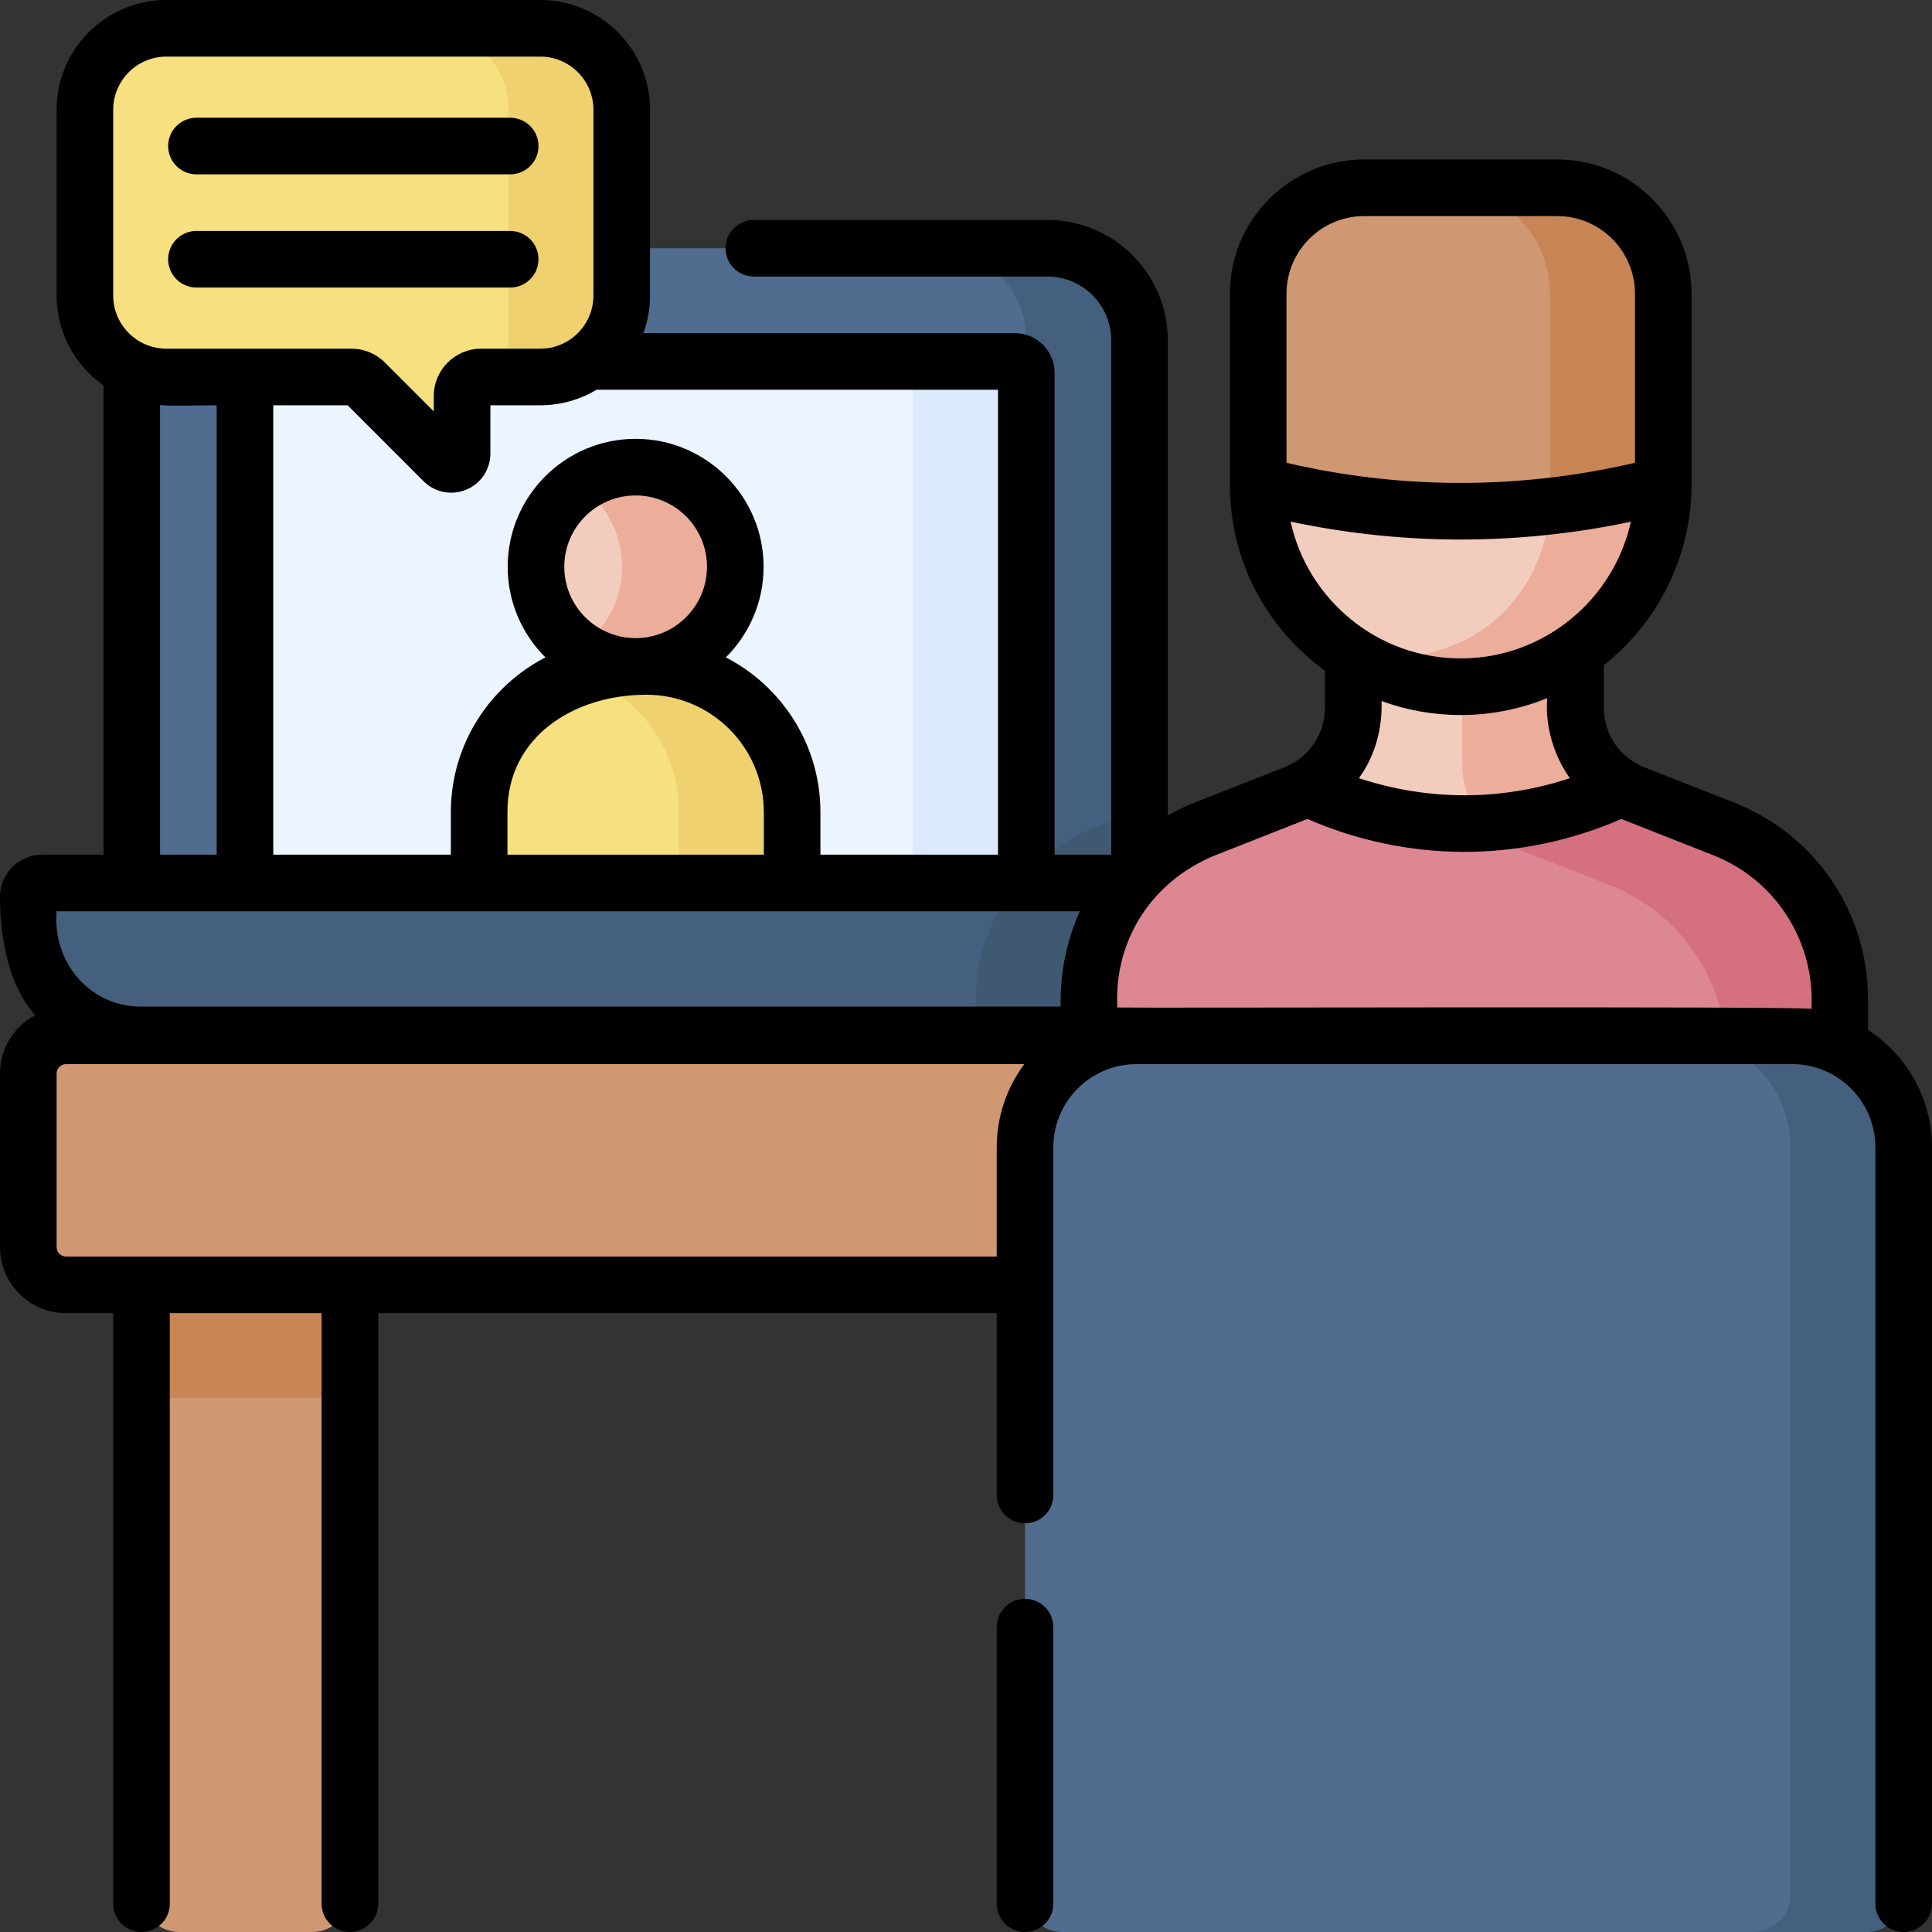 <svg id="Layer_1" enable-background="new 0 0 512 512" height="512" viewBox="0 0 512 512" width="512" xmlns="http://www.w3.org/2000/svg"><rect x="0" y="0" width="512" height="512" fill="#333333" stroke="none"/><g><g><g><g><path d="m464.5 340.5h-447c-5.523 0-10-4.477-10-10v-46c0-5.523 4.477-10 10-10h447c5.523 0 10 4.477 10 10v46c0 5.523-4.477 10-10 10z" fill="#cf9772"/><path d="m37.5 502v-161.5h55.233v161.5c0 5.523-4.477 10-10 10h-35.233c-5.523 0-10-4.477-10-10z" fill="#cf9772"/><path d="m37.5 340.5h55.233v30h-55.233z" fill="#c88556"/><g><path d="m299.543 274.258h-262.186c-16.49 0-29.857-13.367-29.857-29.857v-6.747c0-2.019 1.637-3.656 3.656-3.656h314.589c2.019 0 3.656 1.637 3.656 3.656v6.747c-.001 16.49-13.368 29.857-29.858 29.857z" fill="#455f7e"/><path d="m299.543 274.258c16.49 0 29.857-13.367 29.857-29.857v-6.747c0-2.019-1.637-3.656-3.656-3.656h-56.075c-7.004 8.517-11.074 19.353-11.074 30.87v9.389h40.948z" fill="#405972"/><g><path d="m301.982 233.999h-267.064v-143.841c0-13.46 10.912-24.372 24.372-24.372h218.32c13.46 0 24.372 10.912 24.372 24.372z" fill="#506d90"/><path d="m277.61 65.786h-30c13.46 0 24.372 10.912 24.372 24.372v143.84h30v-143.84c0-13.46-10.912-24.372-24.372-24.372z" fill="#455f7e"/><path d="m301.982 214.697-12.575 4.945c-6.74 2.651-12.638 6.704-17.425 11.741v2.615h30z" fill="#405972"/><path d="m64.918 233.999v-135.212c0-1.657 1.343-3 3-3h201.063c1.657 0 3 1.343 3 3v135.212h-62.061l-41.47-15.891-41.471 15.891z" fill="#ecf5ff"/><path d="m268.981 95.787h-30c1.657 0 3 1.343 3 3v135.212h30v-135.212c0-1.657-1.343-3-3-3z" fill="#dbeafd"/></g></g><g><g><path d="m487.548 325.495v-60.626c0-19.975-12.223-37.916-30.812-45.226l-23.686-9.315c-9.365-3.683-15.522-12.721-15.522-22.784v-19.358h-58.913v19.358c0 10.063-6.158 19.101-15.522 22.784l-23.686 9.315c-18.589 7.311-30.812 25.251-30.812 45.226v60.626z" fill="#dd8793"/><g><path d="m456.736 219.643-23.686-9.315c-9.365-3.683-15.522-12.721-15.522-22.784v-19.358h-30v34.358c0 10.063 6.157 19.101 15.522 22.784l23.686 9.315c18.589 7.311 30.812 25.251 30.812 45.226v45.626h30v-60.626c0-19.975-12.222-37.916-30.812-45.226z" fill="#d5707e"/></g><path d="m387.727 218.256c19.56.07 34.429-5.844 42.051-9.508-7.499-4.323-27.25-12.367-27.25-21.204v-19.359h-43.913v19.359c0 8.837-4.751 16.881-12.25 21.204 7.59 3.649 22.181 9.44 41.362 9.508z" fill="#f2ccbc"/><path d="m393.127 218.108c16.889-.894 29.748-6.041 36.65-9.359-.251-.145-.49-.304-.735-.457-6.502-4.184-11.547-11.507-11.515-20.748v-19.359h-30v34.358c.001 5.811 2.063 11.271 5.6 15.565z" fill="#ecad9a"/><path d="m387.109 181.989c-29.644 0-53.676-24.031-53.676-53.676v-50.463c0-15.509 12.573-28.082 28.082-28.082h51.186c15.509 0 28.082 12.573 28.082 28.082v50.463c0 18.35-9.208 34.55-23.256 44.23-3.708 2.555-7.771-1.803-12.073-.237-5.605 2.041-11.628 9.633-17.927 9.682-.138 0-.278.001-.418.001z" fill="#f2ccbc"/><path d="m412.702 49.767h-30c15.51 0 28.083 12.573 28.083 28.082v50.464c.217 3.001 1.098 19.285-10.96 32.497-16.008 17.54-39.853 13.263-41.21 12.996 4.94 3.011 12.942 6.928 23.391 7.94 0 0 2.621.243 5.103.243 29.644 0 53.676-24.031 53.676-53.676v-50.464c0-15.509-12.573-28.082-28.083-28.082z" fill="#ecad9a"/></g><path d="m440.779 128.518c0-.069.005-.137.005-.205v-50.464c0-15.509-12.573-28.082-28.083-28.082h-51.187c-15.51 0-28.082 12.573-28.082 28.082v50.464c0 .069.005.137.005.206 13.173 3.476 30.845 6.772 51.824 6.956 22.705.199 41.709-3.314 55.518-6.957z" fill="#cf9772"/><path d="m412.702 49.767h-30c15.51 0 28.083 12.573 28.083 28.082v50.464c.065.897.187 2.988.007 5.823 11.632-1.32 21.742-3.442 29.988-5.617 0-.069.005-.137.005-.205v-50.465c0-15.509-12.573-28.082-28.083-28.082z" fill="#c88556"/></g><g><path d="m209.92 233.999h-82.941v-18.769c0-21.33 17.291-38.621 38.621-38.621h5.7c21.33 0 38.621 17.291 38.621 38.621v18.769z" fill="#f7e07f"/><path d="m171.3 176.609h-5.7c-4.246 0-8.328.695-12.15 1.961 15.375 5.094 26.471 19.576 26.471 36.659v18.769h30v-18.768c-.001-21.33-17.292-38.621-38.621-38.621z" fill="#f0d16f"/><circle cx="168.45" cy="150.203" fill="#f2ccbc" r="26.406"/><path d="m168.45 123.797c-5.573 0-10.739 1.731-15 4.678 6.89 4.765 11.406 12.718 11.406 21.729s-4.517 16.964-11.406 21.729c4.261 2.947 9.427 4.678 15 4.678 14.584 0 26.406-11.823 26.406-26.406s-11.823-26.408-26.406-26.408z" fill="#ecad9a"/></g></g><path d="m143.175 7.5h-99.082c-11.926 0-21.593 9.667-21.593 21.593v49.221c0 11.925 9.667 21.593 21.593 21.593h49.048c1.336 0 2.618.531 3.563 1.476l20.84 20.84c1.814 1.814 4.915.529 4.915-2.036v-15.242c0-2.783 2.256-5.038 5.038-5.038h15.678c11.925 0 21.593-9.667 21.593-21.593v-49.221c-.001-11.926-9.668-21.593-21.593-21.593z" fill="#f7e07f"/><path d="m143.175 99.907c11.925 0 21.593-9.667 21.593-21.593v-49.221c0-11.925-9.667-21.593-21.593-21.593h-30c11.925 0 21.593 9.667 21.593 21.593v70.814z" fill="#f0d16f"/></g><path d="m271.643 502v-197.948c0-16.321 13.231-29.552 29.552-29.552h173.753c16.321 0 29.552 13.231 29.552 29.552v197.948c0 5.523-4.477 10-10 10h-212.857c-5.523 0-10-4.477-10-10z" fill="#506d90"/><path d="m474.948 274.5h-30c16.321 0 29.552 13.231 29.552 29.552v197.948c0 5.523-4.477 10-10 10h30c5.523 0 10-4.477 10-10v-197.948c0-16.321-13.231-29.552-29.552-29.552z" fill="#455f7e"/></g><path d="m271.644 423.698c-4.143 0-7.5 3.358-7.5 7.5v73.302c0 4.142 3.357 7.5 7.5 7.5s7.5-3.358 7.5-7.5v-73.302c0-4.142-3.358-7.5-7.5-7.5zm-219.581-377.495h83.141c4.143 0 7.5-3.358 7.5-7.5s-3.357-7.5-7.5-7.5h-83.141c-4.143 0-7.5 3.358-7.5 7.5s3.358 7.5 7.5 7.5zm0 30h83.141c4.143 0 7.5-3.358 7.5-7.5s-3.357-7.5-7.5-7.5h-83.141c-4.143 0-7.5 3.358-7.5 7.5s3.358 7.5 7.5 7.5zm442.987 196.748v-8.081c0-23.221-13.96-43.714-35.566-52.21l-23.683-9.307c-6.47-2.551-10.78-8.688-10.771-15.813v-11.276c14.179-11.218 23.253-28.599 23.254-47.951v-50.463c0-19.62-15.962-35.583-35.582-35.583h-51.187c-19.62 0-35.582 15.962-35.582 35.583v50.463c-.009 20.334 9.625 38.075 25.187 49.426v9.801c.017 7.123-4.315 13.261-10.774 15.81l-23.68 9.31c-2.503.984-4.898 2.136-7.186 3.427v-125.927c0-17.573-14.297-31.87-31.87-31.87h-77.84c-4.143 0-7.5 3.358-7.5 7.5s3.357 7.5 7.5 7.5h77.841c9.302 0 16.87 7.568 16.87 16.87v136.34h-15v-127.71c0-5.79-4.71-10.5-10.5-10.5h-98.475c1.14-3.113 1.762-6.473 1.762-9.976v-49.221c0-16.042-13.051-29.093-29.093-29.093h-99.082c-16.042 0-29.093 13.051-29.093 29.093v49.221c0 9.843 4.917 18.553 12.42 23.82v124.366h-16.26c-6.153 0-11.16 5.002-11.16 11.15 0 11.06 2.316 23.536 9.315 31.393-5.534 2.943-9.315 8.764-9.315 15.457v46c0 9.649 7.851 17.5 17.5 17.5h12.5v156.5c0 4.142 3.357 7.5 7.5 7.5s7.5-3.358 7.5-7.5v-156.5h40.232v156.5c0 4.142 3.357 7.5 7.5 7.5s7.5-3.358 7.5-7.5v-156.5h163.911v48.198c0 4.142 3.357 7.5 7.5 7.5s7.5-3.358 7.5-7.5v-92.146c0-12.159 9.893-22.052 22.052-22.052h173.753c12.159 0 22.052 9.893 22.052 22.052v200.448c0 4.142 3.357 7.5 7.5 7.5s7.5-3.358 7.5-7.5v-200.448c0-13.024-6.76-24.492-16.95-31.101zm-230.57-169.661v123.21h-47.06v-11.271c0-17.846-10.195-33.345-25.061-41.01 6.171-6.144 9.997-14.641 9.997-24.017 0-18.696-15.211-33.906-33.907-33.906s-33.906 15.21-33.906 33.906c0 9.375 3.826 17.873 9.997 24.017-14.865 7.665-25.06 23.164-25.06 41.01v11.271h-47.06v-119.093h19.701l20.119 20.119c2.995 2.997 7.454 3.848 11.311 2.251 3.892-1.612 6.407-5.376 6.407-9.589v-12.78h13.217c5.442 0 10.538-1.505 14.899-4.117h106.406zm-93.18 80.819c17.16 0 31.12 13.96 31.12 31.12v11.269h-67.94v-11.269c-.073-19.991 17.676-31.12 36.82-31.12zm-21.757-33.906c0-10.425 8.481-18.906 18.906-18.906 10.426 0 18.907 8.481 18.907 18.906s-8.481 18.907-18.907 18.907c-10.425-.001-18.906-8.482-18.906-18.907zm-119.543-121.11c0-7.771 6.322-14.093 14.093-14.093h99.082c7.771 0 14.093 6.322 14.093 14.093v49.221c0 7.771-6.322 14.093-14.093 14.093h-15.678c-6.914 0-12.539 5.625-12.539 12.538v4.085l-12.95-12.95c-2.368-2.369-5.517-3.674-8.867-3.674h-49.048c-7.771.001-14.093-6.321-14.093-14.092zm27.42 78.314v119.093h-15v-119.145c2.573.303 12.62.009 15 .052zm206.724 196.645v28.948h-246.644c-1.379 0-2.5-1.122-2.5-2.5v-46c0-1.378 1.121-2.5 2.5-2.5h253.957c-4.588 6.165-7.313 13.793-7.313 22.052zm16.946-37.292h-243.73c-13.78-.008-23.487-11.934-22.36-25.26h271.137c-3.465 7.768-5.263 16.401-5.047 25.26zm59.844-188.91c0-11.349 9.233-20.583 20.582-20.583h51.187c11.349 0 20.582 9.233 20.582 20.583v44.79c-15.719 3.672-31.826 5.468-47.957 5.336-14.936-.131-29.842-1.927-44.394-5.329zm1.085 60.387c14.196 3.003 28.67 4.61 43.177 4.737 15.777.138 31.561-1.447 46.997-4.712-4.564 20.693-23.039 36.227-45.083 36.227h-.001c-22.055 0-40.536-15.546-45.09-36.252zm74.014 67.985c-9.103 3.022-18.7 4.592-28.278 4.534-9.35-.033-18.733-1.591-27.636-4.537 4.199-5.725 6.272-13.052 6.001-20.44 6.549 2.4 13.619 3.71 20.989 3.71 8.103 0 15.837-1.598 22.921-4.472-.607 7.482 1.808 15.387 6.003 21.205zm64.017 61.138c-4.603-.742-178.901-.195-183.96-.36-.895-18.115 9.403-33.66 26.064-40.38.625-.252 23.743-9.336 24.31-9.586 12.948 5.659 27.124 8.671 41.237 8.722 14.366.052 28.8-2.962 41.977-8.721.692.305 23.589 9.299 24.317 9.585 16.541 6.504 27.059 22.918 26.055 40.74z"/></g></svg>